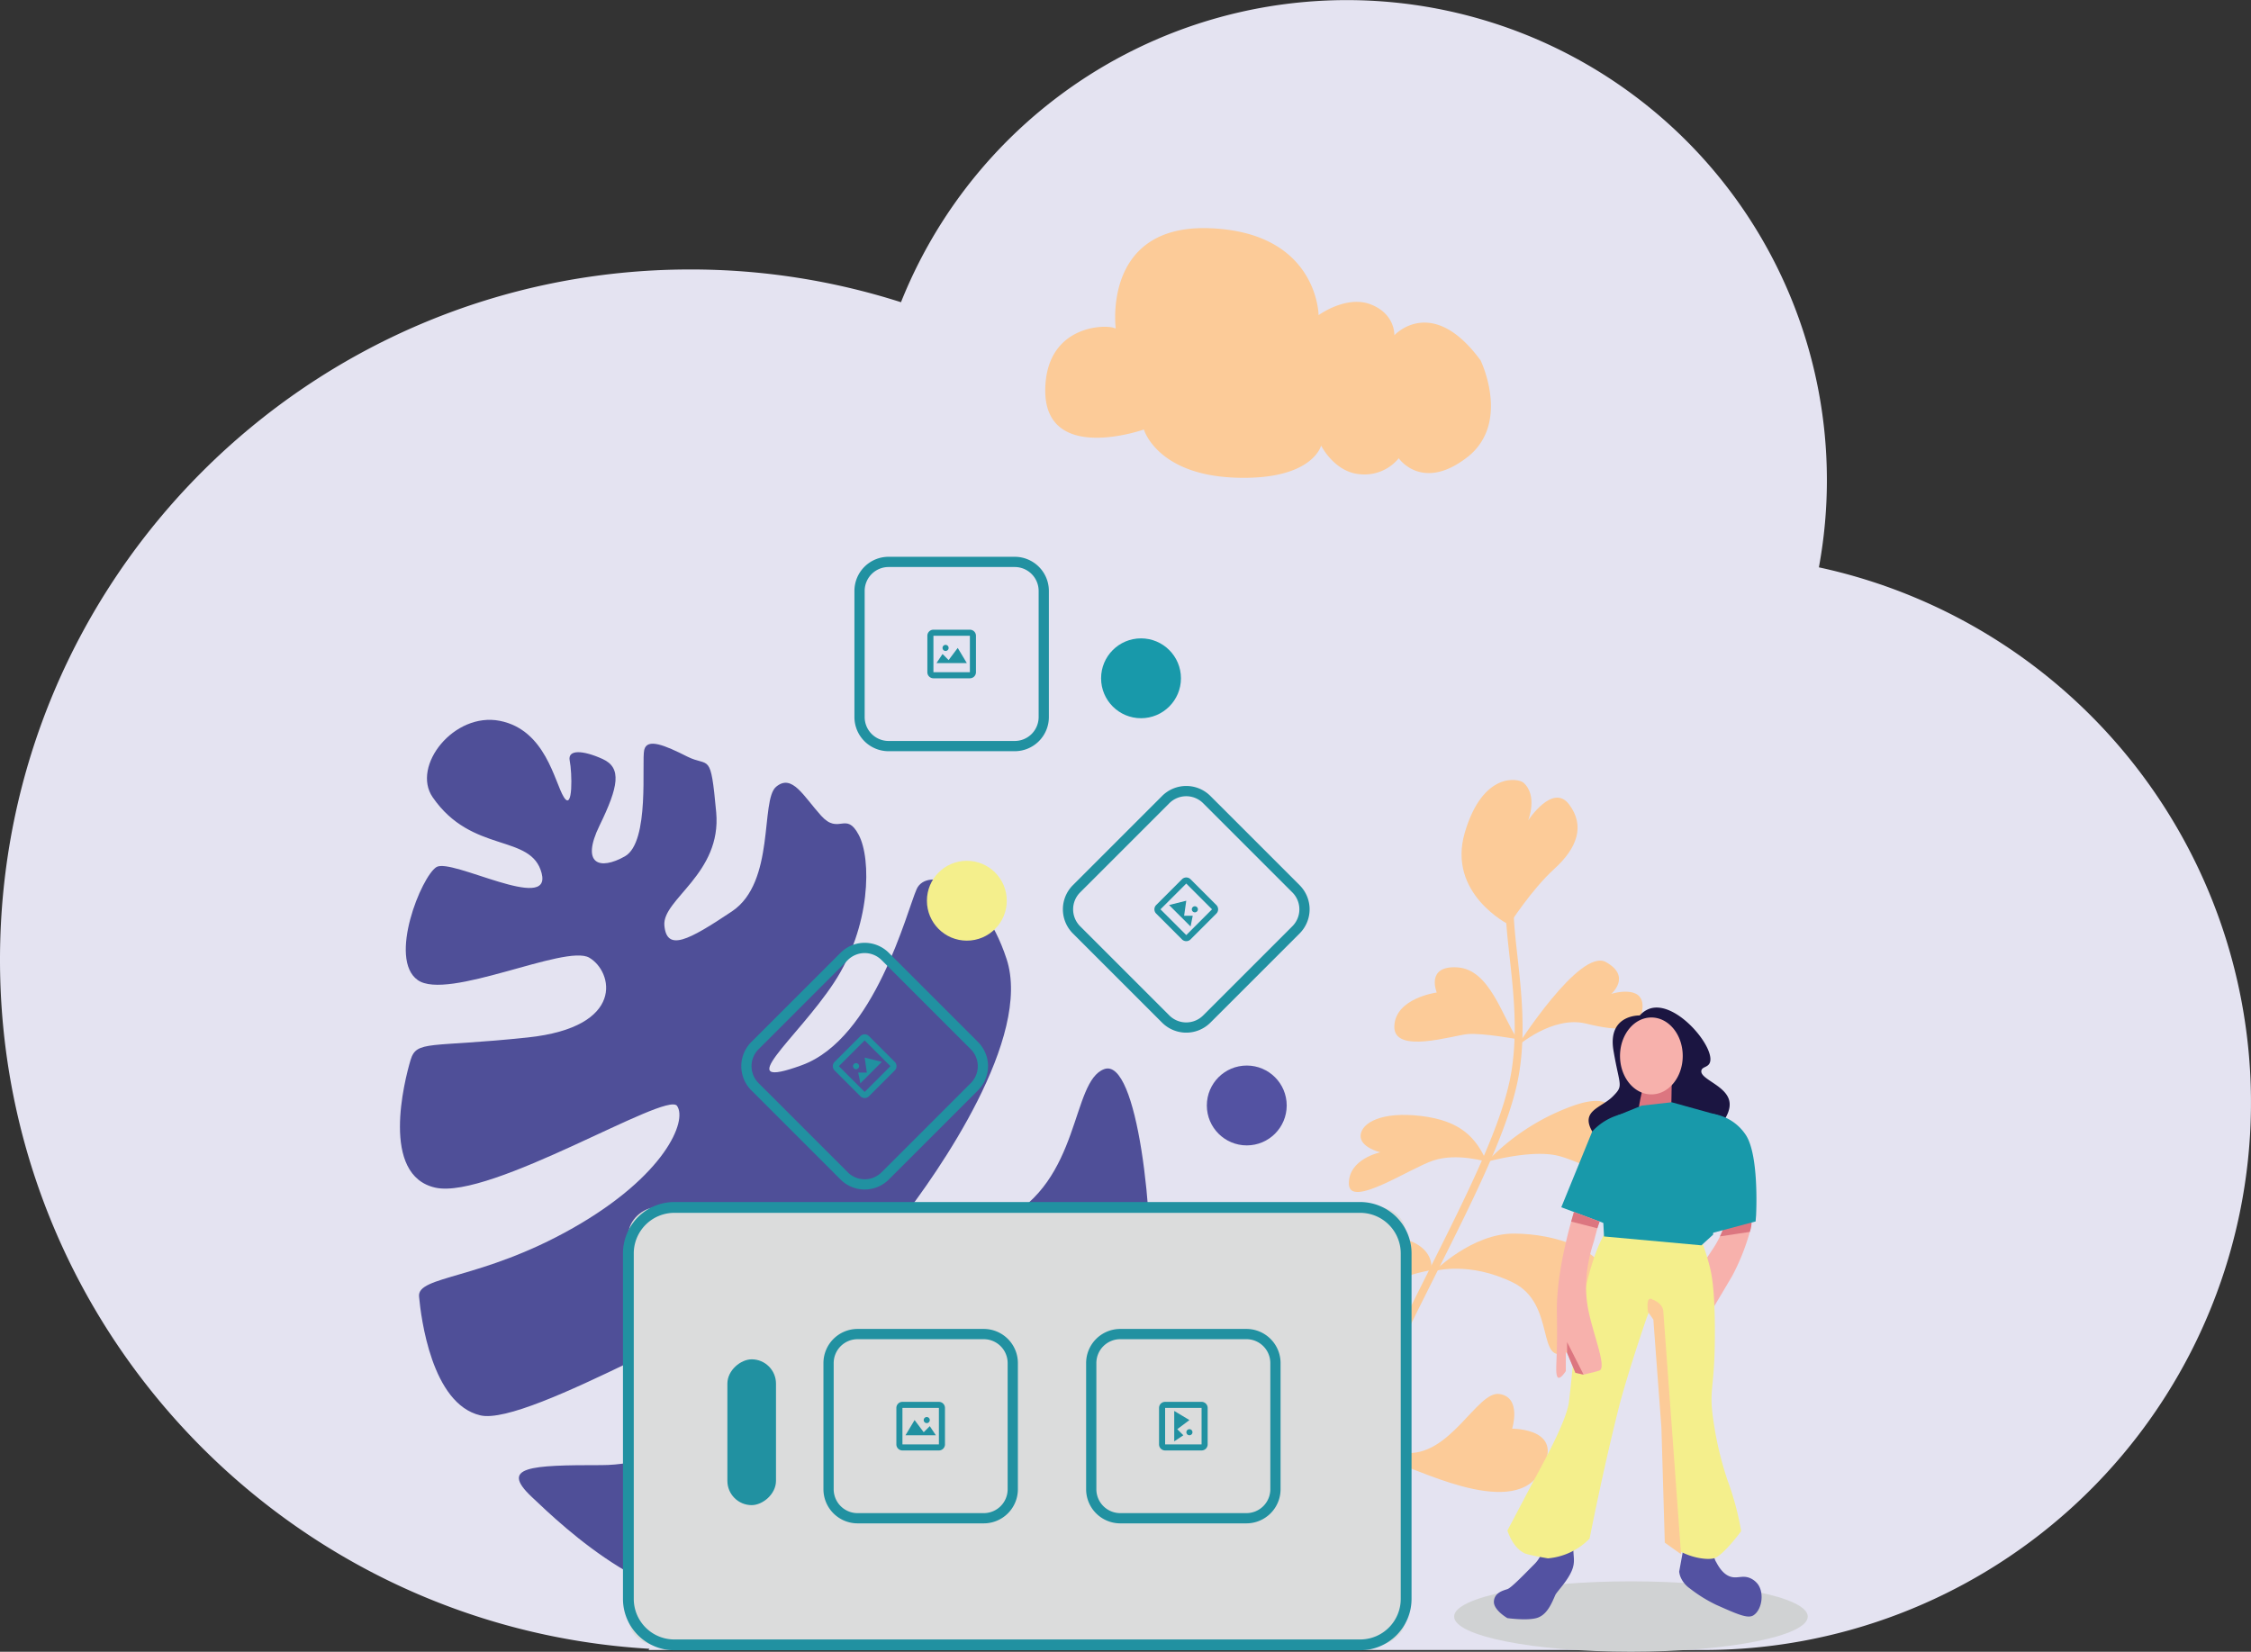<svg xmlns="http://www.w3.org/2000/svg" width="698.682" height="512.762" viewBox="0 0 698.682 512.762">
  <rect x="0" y="0" width="698.682" height="512.762" fill="#333333" stroke="none"/>
  <g id="Group_778" data-name="Group 778" transform="translate(-376.394 -729.074)">
    <path id="Path_1408" data-name="Path 1408" d="M940.957,905.192a149,149,0,0,0-284.909-82.3,214.112,214.112,0,0,0-65.367-10.168c-118.347,0-214.287,95.939-214.287,214.286,0,114.082,89.153,207.327,201.586,213.9l-.3.385H905.126a169.962,169.962,0,0,0,35.831-336.1Z" fill="#e4e3f1"/>
    <path id="Path_1409" data-name="Path 1409" d="M510.684,976.556c12.179,17.711,30.632,11.157,33.835,23.608s-27.992-4.822-32.659-1.925-15.052,28.524-5.814,35.074,45.84-11.214,53.222-6.96,11.443,21.56-19.1,24.785-34.473.71-36.355,7.051-9.446,35.819,7.759,39.579,71.653-30.039,74.958-25.41-3.755,21.727-32.277,37.924-48.393,14.738-47.792,21.262,3.9,33.356,19.024,36.9,80.467-37.019,88.959-34.1,14.561,24.151,6.3,28.2-35.448,21.358-57.652,21.349-31.618.446-21.71,9.812,39.711,38.28,69.58,32.238,57.341-33.654,57.9-32.061-8.614,18.063-6.35,20.321,13.422,2.875,25.92-22.124,43.071-32.34,44.781-58.4-3.764-76.541-14.1-72.711-7.074,34.779-31.45,46.894-44.166,15.993-32.027.484,41.187-57.247,33.187-81.591-24.834-28.55-27.9-21.688-12.991,46.425-35.667,54.682-1.566-8.079,9.977-25.589,11.667-38.491,7.691-45.937-6.153.156-11.647-5.917-9.023-13.148-13.985-8.99-.149,29.618-13.705,38.679-20.224,12.554-20.975,4.4,17.847-16.036,16.081-35.2S596.6,967.405,589.7,963.93s-12.462-5.842-13.347-2.06,1.815,28.615-6,33.035-13.75,2.5-7.871-9.554,6.984-17.912.976-20.648-10.976-3.1-10.23.532,1.057,15.938-1.84,11.271-5.623-20.863-19.861-23.662S504.037,966.889,510.684,976.556Z" fill="#4f4f98"/>
    <g id="Group_759" data-name="Group 759">
      <g id="Group_749" data-name="Group 749">
        <path id="Path_1410" data-name="Path 1410" d="M802.833,1239.959a1.227,1.227,0,0,1-1.018-.545c-.206-.312-20.629-31.746-2.3-73.426,6.485-14.745,13.572-28.893,20.426-42.575,12.4-24.742,23.1-46.11,25.614-61.918,1.958-12.306.595-24.594-.607-35.436-1.185-10.7-2.209-19.945.537-25.865a1.222,1.222,0,0,1,2.217,1.029c-2.461,5.3-1.473,14.23-.326,24.567,1.219,10.995,2.6,23.456.592,36.088-2.571,16.182-13.357,37.706-25.842,62.629-6.842,13.656-13.917,27.775-20.375,42.464-17.767,40.412,1.9,70.788,2.1,71.09a1.221,1.221,0,0,1-1.017,1.9Z" fill="#fccb98"/>
      </g>
      <g id="Group_750" data-name="Group 750">
        <path id="Path_1411" data-name="Path 1411" d="M844.79,1016.14s-19.344-9.571-13.731-28.631,16.69-16.784,18.183-15.477c4.585,4.015,1.466,11.737,1.466,11.737s7.613-11.693,12.682-5.018,2.563,13.577-4.586,20.081S844.79,1016.14,844.79,1016.14Z" fill="#fccb98"/>
      </g>
      <g id="Group_751" data-name="Group 751">
        <path id="Path_1412" data-name="Path 1412" d="M847.414,1051.674c-4.8-7.041-8.615-21.638-18.628-22.293s-6.441,7.8-6.441,7.8-12.919,1.719-13.168,10.5,18.256,2.771,22.851,2.4S847.414,1051.674,847.414,1051.674Z" fill="#fccb98"/>
      </g>
      <g id="Group_752" data-name="Group 752">
        <path id="Path_1413" data-name="Path 1413" d="M847.238,1053.927s19.529-30.68,27.6-26.2,1.665,9.87,1.665,9.87,10.23-3.213,9.7,4.342-7.215,7.392-17.6,4.872S847.238,1053.927,847.238,1053.927Z" fill="#fccb98"/>
      </g>
      <g id="Group_753" data-name="Group 753">
        <path id="Path_1414" data-name="Path 1414" d="M837.871,1089.743c-3.342-7.545-8.135-12.765-20.38-14.233s-18.425,2.1-18.778,5.922,6.112,5.353,6.112,5.353-9.914,2.03-9.756,9.811,18.781-4.784,26.191-7.262S837.871,1089.743,837.871,1089.743Z" fill="#fccb98"/>
      </g>
      <g id="Group_754" data-name="Group 754">
        <path id="Path_1415" data-name="Path 1415" d="M837.871,1089.743a69.545,69.545,0,0,1,26.3-17.228c16.548-6.053,12.668,6.154,12.668,6.154s11.063,1.835,8.313,11.308-16.974-.226-25.353-2.16S837.871,1089.743,837.871,1089.743Z" fill="#fccb98"/>
      </g>
      <g id="Group_755" data-name="Group 755">
        <path id="Path_1416" data-name="Path 1416" d="M820.626,1123.375s2.067-9.472-14.637-10.745-25.06,5.211-27.321,10.223,6.528,7.536,6.528,7.536-11.55,3.081-9.98,11.4,13.969-.539,24.048-8.8A45.956,45.956,0,0,1,820.626,1123.375Z" fill="#fccb98"/>
      </g>
      <g id="Group_756" data-name="Group 756">
        <path id="Path_1417" data-name="Path 1417" d="M821.673,1123.645s11.663-11.682,24.678-11.627,27.864,5.111,29.347,14.618-11.5,5.447-11.5,5.447,9.088,11.715-1.092,16.613-3.454-14.781-17.079-21.478S821.673,1123.645,821.673,1123.645Z" fill="#fccb98"/>
      </g>
      <g id="Group_757" data-name="Group 757">
        <path id="Path_1418" data-name="Path 1418" d="M794.851,1182.831c-6.986-8.672-12.741.263-19.989-4.177s-11.134-11.255-17.177-7.643-.386,8.511-.386,8.511-20.914,6.656-12.473,14.824,23.476-2.022,32.882-6.871S794.851,1182.831,794.851,1182.831Z" fill="#fccb98"/>
      </g>
      <g id="Group_758" data-name="Group 758">
        <path id="Path_1419" data-name="Path 1419" d="M795.535,1183.285s2.307-4.921,16.6-3.232,22.655-19.266,29.665-18.238,3.944,10.774,3.944,10.774,17.565-.185,8.411,13.993-39.871-2.712-45.561-3.606S795.535,1183.285,795.535,1183.285Z" fill="#fccb98"/>
      </g>
    </g>
    <g id="Group_766" data-name="Group 766">
      <ellipse id="Ellipse_86" data-name="Ellipse 86" cx="54.881" cy="10.933" rx="54.881" ry="10.933" transform="translate(827.737 1219.969)" fill="#d0d2d3"/>
      <g id="Group_760" data-name="Group 760">
        <path id="Path_1420" data-name="Path 1420" d="M899.265,1207.7c-.209,1.305-1.672,9.241-1.672,9.241a6.653,6.653,0,0,0,.287,1.338,8.125,8.125,0,0,0,2.99,3.874,44.579,44.579,0,0,0,8.224,5.115c6.513,2.9,9.769,4.352,11.5,3.276,2.622-1.629,3.483-6.759,1.464-9.62a6.023,6.023,0,0,0-2.3-1.882c-2.271-1.053-3.837.026-5.855-.418-1.342-.3-3.109-1.311-4.81-4.6h0c-.8-1.247-1.293-3.408.209-7.411Z" fill="#5352a2"/>
        <path id="Path_1421" data-name="Path 1421" d="M855.142,1209.009s.418,2.718-2.51,5.646-7.11,7.319-8.364,7.737-3.974,1.046-4.183,3.764,4.183,5.228,4.183,5.228,5.855.837,8.992,0,4.6-4.182,5.855-7.11c.451-1.053,3.538-4.047,5.019-7.329a9.194,9.194,0,0,0,.47-1.244c.564-1.931.223-3.262.147-5.215a20.588,20.588,0,0,1,.219-3.869Z" fill="#5352a2"/>
      </g>
      <g id="Group_761" data-name="Group 761">
        <path id="Path_1422" data-name="Path 1422" d="M885.349,1044.306s-10.038-.376-8.156,10.863,3.294,10.765-.235,14.3-10.116,4.36-6.352,10.846,5.332,7.114,5.332,7.114l31.995-6.274c5.085-5.109,5.746-8.412,5.149-10.578-1.29-4.686-9.159-6.57-8.6-9.175.248-1.156,1.833-.964,2.509-2.2,2.36-4.331-9.983-19.519-18.286-17.093A7.4,7.4,0,0,0,885.349,1044.306Z" fill="#1b1541"/>
        <path id="Path_1423" data-name="Path 1423" d="M885.1,1072.711a6.453,6.453,0,0,0,4.54,2.654,6.624,6.624,0,0,0,5.5-2.445q.091-5.184.184-10.369l-8.3,1.956q-.234.74-.454,1.507A54.425,54.425,0,0,0,885.1,1072.711Z" fill="#dc7680"/>
        <path id="Path_1424" data-name="Path 1424" d="M898.693,1056.871c0,6.594-4.357,11.938-9.732,11.938a8.086,8.086,0,0,1-2.966-.564c-3.925-1.539-6.767-6.049-6.767-11.374,0-6.593,4.358-11.938,9.733-11.938S898.693,1050.278,898.693,1056.871Z" fill="#f7b1ac"/>
      </g>
      <g id="Group_763" data-name="Group 763">
        <path id="Path_1425" data-name="Path 1425" d="M919.512,1106.953c-.1.04-.061.027.025.091,1.008.752-.025,4.45-.025,4.45a67.678,67.678,0,0,1-5.5,13.742c-3.971,6.725-6.806,11.449-8.52,14.292l-3.573-14.567a60.084,60.084,0,0,0,5.8-7.7,31.5,31.5,0,0,0,3.707-7.145Z" fill="#f7b1ac"/>
        <path id="Path_1426" data-name="Path 1426" d="M911.426,1110.121s-.721,1.871-1.186,2.766l9.272-1.393s1.234-3.6.025-4.45S911.426,1110.121,911.426,1110.121Z" fill="#dc7680"/>
        <path id="Path_1427" data-name="Path 1427" d="M921.462,1106.334c.092-1.936.806-18.828-3.181-24.914a14.92,14.92,0,0,0-10.96-6.664v37.215l13.986-3.716Z" fill="#1899aa"/>
        <g id="Group_762" data-name="Group 762">
          <path id="Path_1428" data-name="Path 1428" d="M874.813,1111.56s-5.033,6.413-8.379,28.719c-.585,3.4-1.4,8.578-2.091,14.987-.036.328-.159,1.686-.356,3.56,0,0-.33,3.124-.629,5.52-.678,5.432-7.043,17.175-9.68,22.078-3.176,5.9-6.254,11.86-9.41,17.775,1.589,4.526,3.761,6.312,5.437,7.11,0,0,.995.474,7.148,1.529h0a20.568,20.568,0,0,0,12.927-6.13c1.188-5.972,4.695-23.311,9.2-41.2,0,0,2.306-9.151,8.471-27.194.2-.585.886-2.225.889-2.23l0-.007h0l1.584.183,1.182,2.69c1.152,24.434,1.464,31.558,1.464,32.146v1.1l1.045,35.5c5.542,5.062,12.71,5.773,14.848,5.1,2.867-.9,8.364-8.4,8.364-8.4a87.4,87.4,0,0,0-2.509-10.665c-.775-2.567-1.447-4.372-1.722-5.132a104.685,104.685,0,0,1-4.552-19.753c-1.228-9.125.652-8.588.628-26.558-.018-12.753-.971-17.344-1.464-19.448a59.542,59.542,0,0,0-6.274-15.9" fill="#f4ef8c"/>
          <path id="Path_1429" data-name="Path 1429" d="M888.344,1136.081s-.431-4.237.645-3.191c0,0,2.957.946,3.166,3.191s5.438,74.445,5.438,74.445l-3.974-2.822-1.045-35.5-2.51-33.668Z" fill="#fccb98" stroke="#fccb98" stroke-miterlimit="10" stroke-width="1"/>
        </g>
      </g>
      <g id="Group_764" data-name="Group 764">
        <path id="Path_1430" data-name="Path 1430" d="M865.385,1103.849s-6.034,18.414-5.759,32.706-.55,17.316,0,19.514,2.783-1.374,2.783-1.374v-6.6l2.976,7.146,2.538.55c.473-.108,1.162-.268,1.991-.476a27.431,27.431,0,0,0,3.024-.824c2.19-1.282-2.311-11.788-3.692-19.541-.82-4.609-1.113-11.472,1.857-20.48l1.837-6.921Z" fill="#f7b1ac"/>
        <path id="Path_1431" data-name="Path 1431" d="M862.8,1145.7v3.34l2.585,6.206,2.538.55Z" fill="#dc7680"/>
        <path id="Path_1432" data-name="Path 1432" d="M879.929,1074.884a18.156,18.156,0,0,0-9.323,5.427L861,1103.849l14.017,5.222Q877.474,1091.977,879.929,1074.884Z" fill="#1899aa"/>
        <path id="Path_1433" data-name="Path 1433" d="M864.929,1105.312l-.861,2.976,8.125,2.079.723-2.079Z" fill="#dc7680"/>
      </g>
      <g id="Group_765" data-name="Group 765">
        <path id="Path_1434" data-name="Path 1434" d="M885.948,1072.293l-7.423,3.024a17.168,17.168,0,0,0-2.746,3.023c-7.54,10.623-1.8,28.991-1.8,28.991l.283,5.577,30.221,2.754,3.636-3.313.4-33.185,1.021-3.946-14.271-3.967" fill="#1899aa"/>
      </g>
    </g>
    <circle id="Ellipse_87" data-name="Ellipse 87" cx="12.394" cy="12.394" r="12.394" transform="translate(718.158 927.244)" fill="#1899aa"/>
    <circle id="Ellipse_88" data-name="Ellipse 88" cx="12.394" cy="12.394" r="12.394" transform="translate(750.983 1059.853)" fill="#5352a2"/>
    <circle id="Ellipse_89" data-name="Ellipse 89" cx="12.394" cy="12.394" r="12.394" transform="translate(664.097 996.292)" fill="#f4ef8c"/>
    <path id="Path_1435" data-name="Path 1435" d="M700.885,848.45c-.062.956-.073,1.862-.046,2.716.78,21.787,30.6,11.24,30.6,11.24s4.032,14.009,28.2,14.941,26.812-9.947,26.812-9.947,4.175,8.373,12.2,8.9a13.714,13.714,0,0,0,11.894-4.969s7.173,10.46,21.073-.168a18.409,18.409,0,0,0,6.82-10.143s-.012,0,0-.011c2.553-9.73-2.488-20.058-2.488-20.058-15.117-20.615-26.773-7.791-26.773-7.791s.39-6.532-7.241-9.559-16.272,3.308-16.272,3.308-.2-25.691-33.735-26.984c-27.2-1.045-29.5,20.091-29.4,28.108a29.629,29.629,0,0,0,.176,3.02s-.218-.085-.6-.206C718.749,829.767,702.04,830.388,700.885,848.45Z" fill="#fccb98"/>
    <g id="Group_767" data-name="Group 767">
      <rect id="Rectangle_391" data-name="Rectangle 391" width="135.792" height="241.409" rx="8.504" transform="translate(812.845 1103.9) rotate(90)" fill="#dbdcdc"/>
      <path id="Path_1436" data-name="Path 1436" d="M798.588,1241.369h-212.9a15.951,15.951,0,0,1-15.932-15.933V1118.157a15.951,15.951,0,0,1,15.932-15.933h212.9a15.952,15.952,0,0,1,15.933,15.933v107.279A15.952,15.952,0,0,1,798.588,1241.369Zm-212.9-135.792a12.594,12.594,0,0,0-12.579,12.58v107.279a12.594,12.594,0,0,0,12.579,12.58h212.9a12.594,12.594,0,0,0,12.58-12.58V1118.157a12.594,12.594,0,0,0-12.58-12.58Z" fill="#2191a1"/>
    </g>
    <g id="Group_769" data-name="Group 769">
      <path id="pic_big_1" d="M656.5,1179.34a1.886,1.886,0,0,1-1.885-1.886v-11.316a1.887,1.887,0,0,1,1.885-1.886h11.317a1.886,1.886,0,0,1,1.885,1.886v11.316a1.886,1.886,0,0,1-1.885,1.886Zm0-1.886h11.317v-11.316H656.5Zm.943-2.829,2.83-4.715,2.829,3.773,1.886-1.886,1.885,2.829Zm5.658-4.715a.943.943,0,1,1,.943.943A.943.943,0,0,1,663.1,1169.91Z" fill="#2191a1"/>
      <g id="Group_768" data-name="Group 768">
        <path id="Path_1440" data-name="Path 1440" d="M681.741,1201.973H642.574a10.605,10.605,0,0,1-10.593-10.593v-39.167a10.6,10.6,0,0,1,10.593-10.593h39.167a10.6,10.6,0,0,1,10.592,10.593v39.167A10.6,10.6,0,0,1,681.741,1201.973ZM642.574,1144.8a7.425,7.425,0,0,0-7.416,7.416v39.167a7.425,7.425,0,0,0,7.416,7.416h39.167a7.425,7.425,0,0,0,7.416-7.416v-39.167a7.425,7.425,0,0,0-7.416-7.416Z" fill="#2191a1"/>
      </g>
    </g>
    <g id="Group_771" data-name="Group 771">
      <path id="pic_big_1-2" data-name="pic_big_1" d="M738.032,1179.34a1.886,1.886,0,0,1-1.886-1.886v-11.316a1.887,1.887,0,0,1,1.886-1.886h11.316a1.886,1.886,0,0,1,1.885,1.886v11.316a1.886,1.886,0,0,1-1.885,1.886Zm0-1.886h11.316v-11.316H738.032Zm2.828-10.373,4.715,2.829-3.772,2.83,1.886,1.885-2.83,1.886Zm3.773,6.6a.943.943,0,1,1,.943.943A.944.944,0,0,1,744.633,1173.682Z" fill="#2191a1"/>
      <g id="Group_770" data-name="Group 770">
        <path id="Path_1444" data-name="Path 1444" d="M713.514,1191.38v-39.167a10.6,10.6,0,0,1,10.592-10.593h39.167a10.6,10.6,0,0,1,10.593,10.593v39.167a10.605,10.605,0,0,1-10.593,10.593H724.106A10.6,10.6,0,0,1,713.514,1191.38Zm57.175-39.167a7.425,7.425,0,0,0-7.416-7.416H724.106a7.425,7.425,0,0,0-7.416,7.416v39.167a7.425,7.425,0,0,0,7.416,7.416h39.167a7.425,7.425,0,0,0,7.416-7.416Z" fill="#2191a1"/>
      </g>
    </g>
    <g id="Group_773" data-name="Group 773">
      <path id="pic_big_1-3" data-name="pic_big_1" d="M743.262,1020.689l-8-8a1.885,1.885,0,0,1,0-2.668l8-8a1.886,1.886,0,0,1,2.667,0l8,8a1.885,1.885,0,0,1,0,2.668l-8,8a1.884,1.884,0,0,1-2.667,0Zm-6.669-9.335,8,8,8-8-8-8Zm2.668-1.334,5.334-1.334-.667,4.667H746.6l-.667,3.334Zm7.335,2a.942.942,0,1,1,.666.276A.942.942,0,0,1,746.6,1012.021Z" fill="#2191a1"/>
      <g id="Group_772" data-name="Group 772">
        <path id="Path_1448" data-name="Path 1448" d="M737.1,1046.539l-27.7-27.695a10.6,10.6,0,0,1,0-14.98l27.7-27.7a10.6,10.6,0,0,1,14.98,0l27.7,27.7a10.6,10.6,0,0,1,0,14.98l-27.7,27.695A10.6,10.6,0,0,1,737.1,1046.539Zm12.734-68.124a7.424,7.424,0,0,0-10.488,0l-27.7,27.7a7.424,7.424,0,0,0,0,10.488l27.7,27.695a7.424,7.424,0,0,0,10.488,0l27.7-27.695a7.424,7.424,0,0,0,0-10.488Z" fill="#2191a1"/>
      </g>
    </g>
    <g id="Group_775" data-name="Group 775">
      <path id="pic_big_1-4" data-name="pic_big_1" d="M643.443,1069.382l-8-8a1.884,1.884,0,0,1,0-2.667l8-8a1.886,1.886,0,0,1,2.667,0l8,8a1.884,1.884,0,0,1,0,2.667l-8,8a1.886,1.886,0,0,1-2.667,0Zm-6.668-9.336,8,8,8-8-8-8Zm6,2h2.668l-.667-4.667,5.334,1.334-6.668,6.667Zm-1.334-1.334a.944.944,0,1,1,.668.276A.942.942,0,0,1,641.442,1060.713Z" fill="#2191a1"/>
      <g id="Group_774" data-name="Group 774">
        <path id="Path_1452" data-name="Path 1452" d="M652.266,1095.232l27.7-27.7a10.6,10.6,0,0,0,0-14.98l-27.7-27.7a10.6,10.6,0,0,0-14.98,0l-27.7,27.7a10.6,10.6,0,0,0,0,14.98l27.7,27.7A10.6,10.6,0,0,0,652.266,1095.232Zm-12.734-68.125a7.425,7.425,0,0,1,10.488,0l27.7,27.695a7.426,7.426,0,0,1,0,10.488l-27.7,27.7a7.426,7.426,0,0,1-10.488,0l-27.7-27.7a7.424,7.424,0,0,1,0-10.488Z" fill="#2191a1"/>
      </g>
    </g>
    <g id="Group_777" data-name="Group 777">
      <path id="pic_big_1-5" data-name="pic_big_1" d="M666.118,939.639a1.886,1.886,0,0,1-1.885-1.885V926.437a1.885,1.885,0,0,1,1.885-1.885h11.316a1.886,1.886,0,0,1,1.886,1.885v11.317a1.887,1.887,0,0,1-1.886,1.885Zm0-1.885h11.316V926.437H666.118Zm.943-2.83,1.885-2.829,1.886,1.885,2.829-3.772,2.829,4.715Zm1.885-4.714a.943.943,0,1,1,.943.942A.943.943,0,0,1,668.947,930.209Z" fill="#2191a1"/>
      <g id="Group_776" data-name="Group 776">
        <path id="Path_1456" data-name="Path 1456" d="M652.192,962.271h39.167a10.605,10.605,0,0,0,10.593-10.593V912.511a10.6,10.6,0,0,0-10.593-10.592H652.192A10.6,10.6,0,0,0,641.6,912.511v39.167A10.6,10.6,0,0,0,652.192,962.271Zm39.167-57.176a7.424,7.424,0,0,1,7.416,7.416v39.167a7.424,7.424,0,0,1-7.416,7.416H652.192a7.425,7.425,0,0,1-7.416-7.416V912.511a7.425,7.425,0,0,1,7.416-7.416Z" fill="#2191a1"/>
      </g>
    </g>
    <rect id="Rectangle_392" data-name="Rectangle 392" width="45.264" height="15.088" rx="7.544" transform="translate(617.252 1151.05) rotate(90)" fill="#2191a1"/>
  </g>
</svg>

